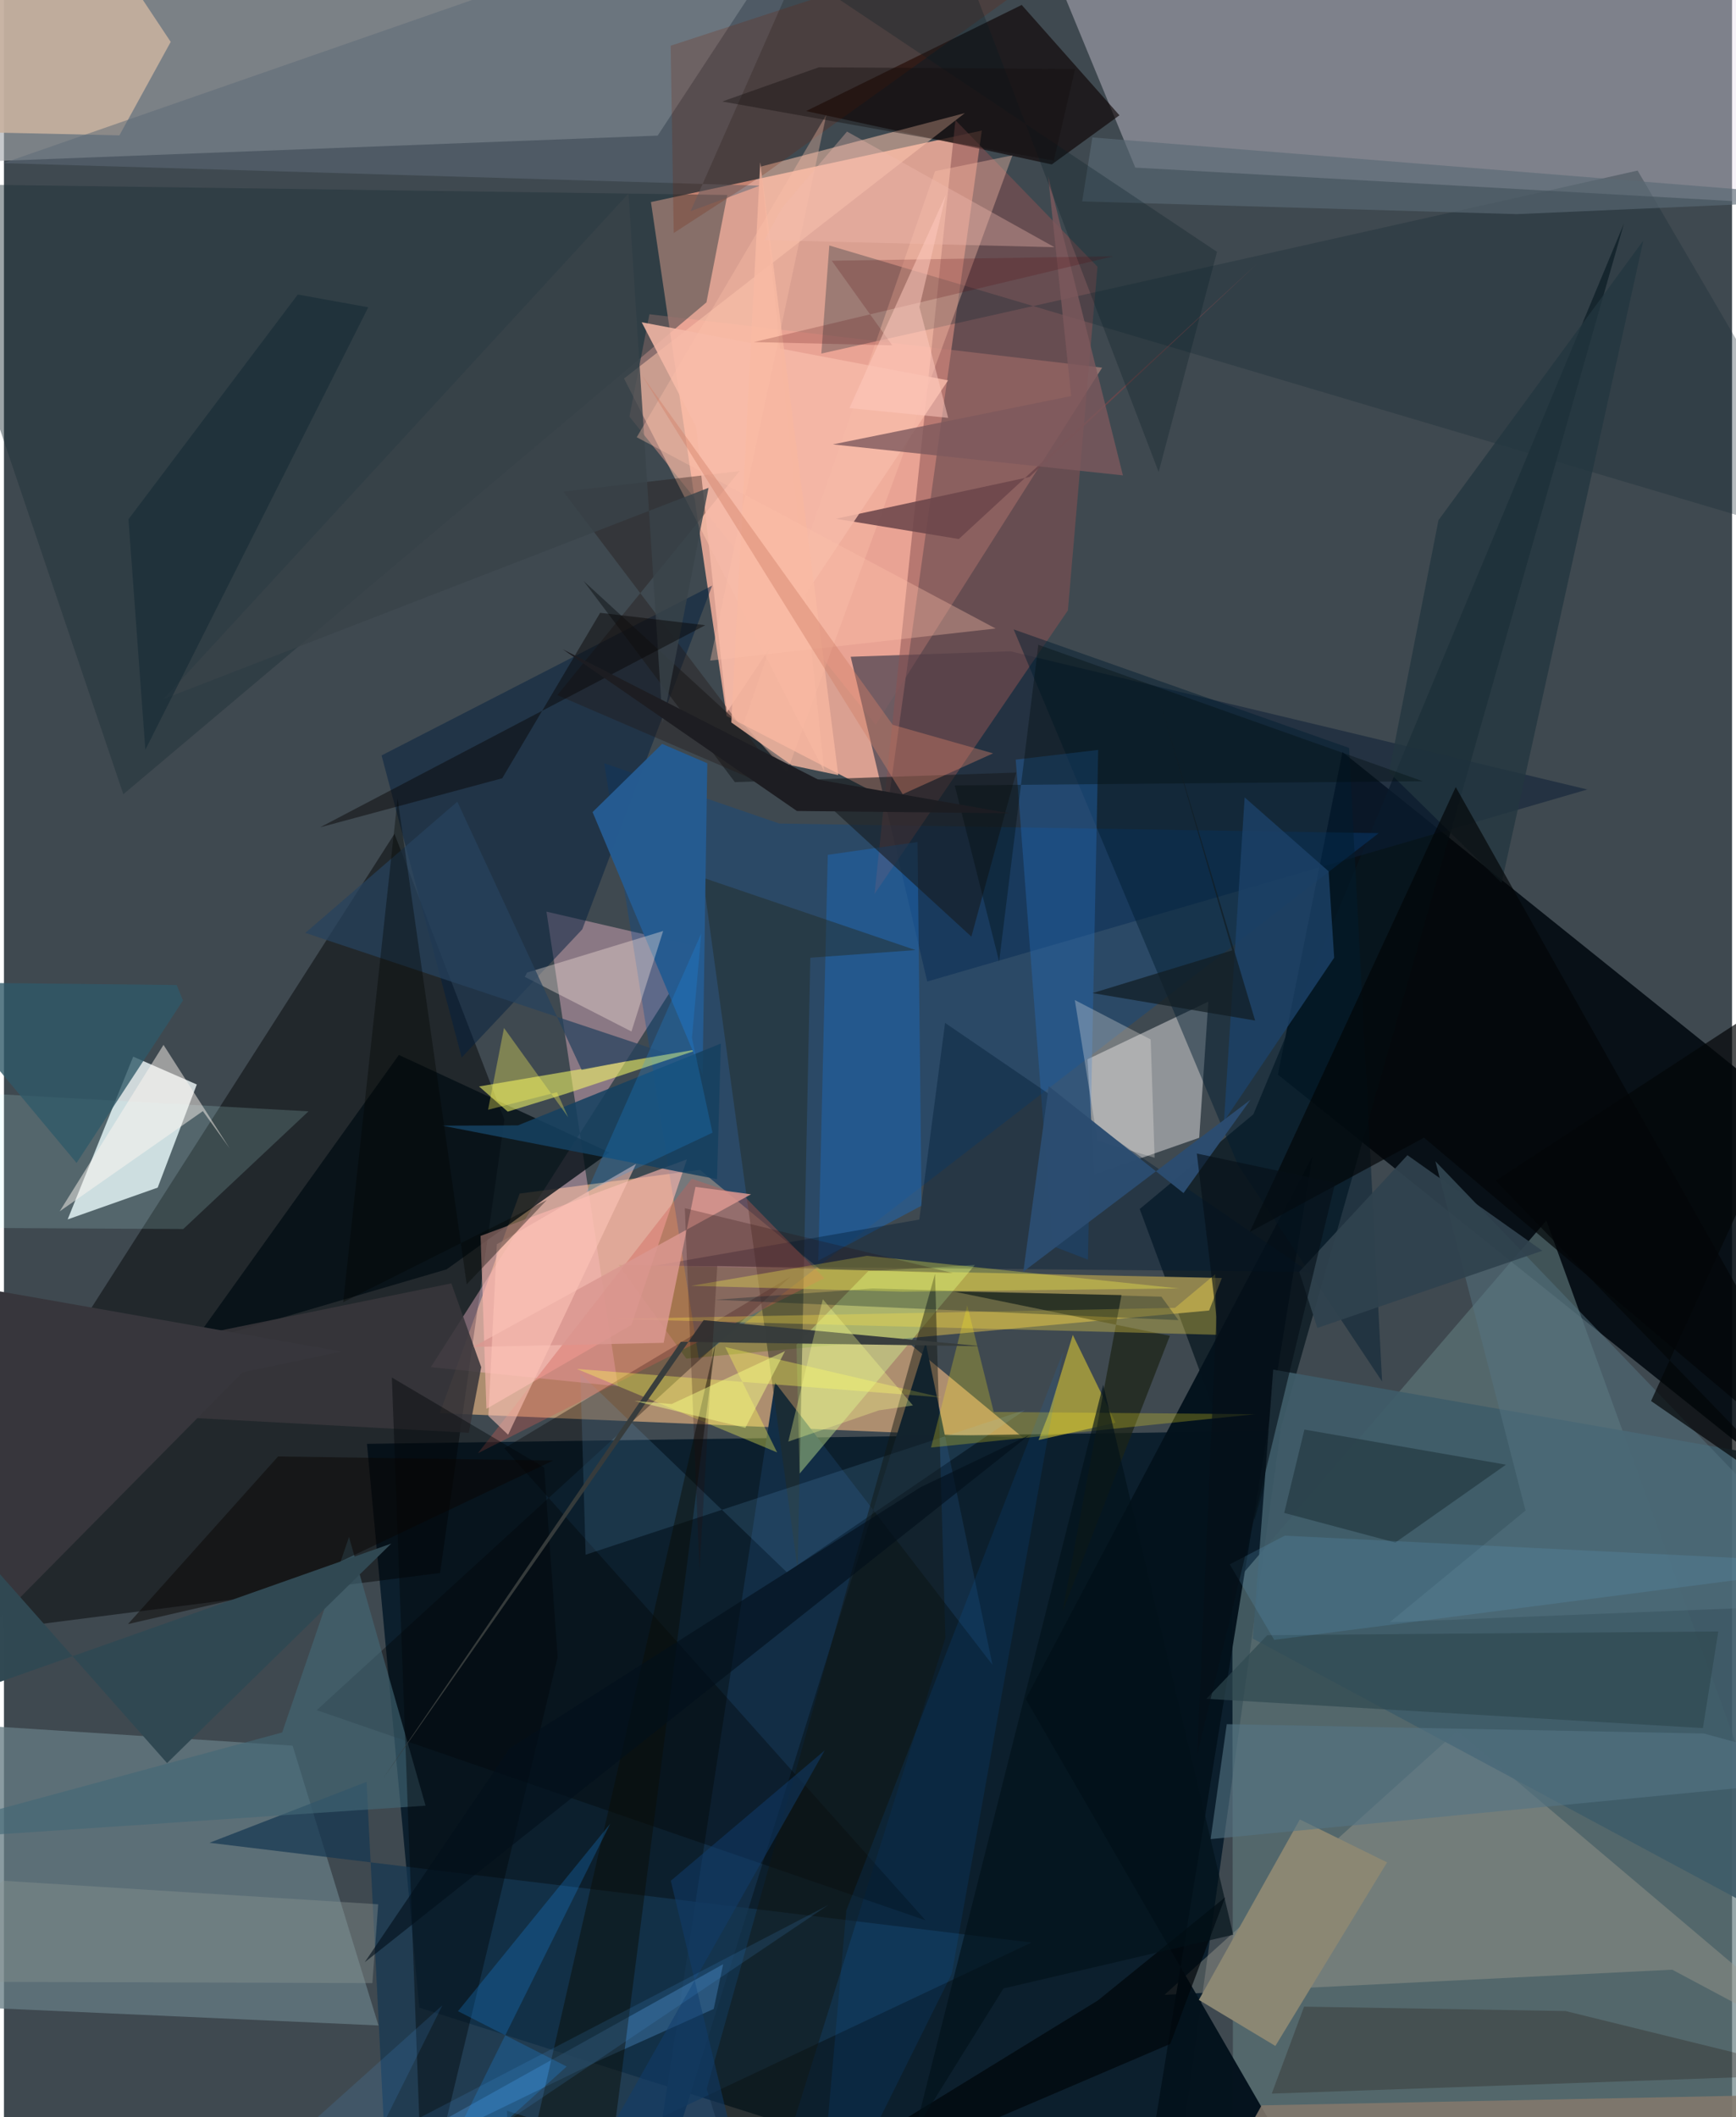 <svg xmlns="http://www.w3.org/2000/svg" width="228" height="278" viewBox="0 0 836 1024"><path fill="#3f4950" d="M0 0h836v1024H0z"/><path fill="#e3a695" fill-opacity=".941" d="M349.58 346.3L312.995 97.728l160.059-34.58L428.04 386.84z"/><path fill="#e6b180" fill-opacity=".659" d="M210.826 683.5l38.66-106.21 87.216-11.455 156.43 129.623z"/><path fill="#001525" fill-opacity=".812" d="M175.613 698.34l442.002-6.343L562.895 1086 200.929 971.032z"/><path fill="#01090f" fill-opacity=".878" d="M898 564.96v180.508l-281.71-225.71 31.224-156.051z"/><path fill="#e7dded" fill-opacity=".376" d="M865.796 98.911l19.806-145.017-372.66 43.773 34.369 83.397z"/><path fill="#a1a5aa" fill-opacity=".608" d="M-31.163-62L377.16-27.249l-60.914 92.844L-62 80.122z"/><path fill="#5f777b" fill-opacity=".647" d="M898 1009.02L746.167 590.346 594.242 767.064l.404 318.936z"/><path fill="#eef6f7" fill-opacity=".824" d="M93.294 524.531L62.519 511.06l-31.698 78.72 43.552-15.377z"/><path fill="#020003" fill-opacity=".459" d="M210.983 760.777L-62 795.654l250.911-392.356 53.21 138.233z"/><path fill="#667c84" fill-opacity=".761" d="M139.638 844.322L-62 831.352v137.38l243.177 10.909z"/><path fill="#071820" fill-opacity=".737" d="M783.695 108.126L604.44 538.947l-54.992 45.805 55.655 150.223z"/><path fill="#c1c2c5" fill-opacity=".62" d="M524.183 512.348l58.465-27.883-4.42 65.833-50.615 17.704z"/><path fill="#90844e" d="M297.415 611.794l291.78 6.34-6.175 15.717-252.91 23.26z"/><path fill="#ffc1d6" fill-opacity=".388" d="M206.508 661.235l129.634-203.222-73.693-17.081 34.58 229.572z"/><path fill="#fea89a" fill-opacity=".404" d="M421.712 350.546l109.553-172.72-219.014-25.828-9.672 49.505z"/><path fill="#0c1e36" fill-opacity=".525" d="M409.633 317.647l77.263-2.634 279.102 66.833-319.35 92.884z"/><path fill="#054c96" fill-opacity=".325" d="M375.1 398.32l-84.7-29.141 45.734 288.016 328.937-254.223z"/><path fill="#0f0606" fill-opacity=".651" d="M388.053 53.729l118.844 25.81 32.746-23.774-47.29-53.373z"/><path fill="#1e3138" fill-opacity=".439" d="M-42.103 88.886l392.042 5.411-10.099 51.953L57.752 384.143z"/><path fill="#9e9c8f" fill-opacity=".427" d="M561.413 964.827l245.644-12.151 87.96 46.873-191.899-162.383z"/><path fill="#020d14" fill-opacity=".773" d="M191.049 510.25l101.842 47.156-78.752 56.535-123.233 36.174z"/><path fill="#8a5152" fill-opacity=".529" d="M514.703 295.216l14.325-166.208-68.73-70.903-39.14 374.255z"/><path fill="#132e46" fill-opacity=".992" d="M478.208 805.22l-32.31-155.804L309.125 1086l63.932-417.34z"/><path fill="#c7b19f" fill-opacity=".886" d="M26.022-62l54.65 82.258-24.82 45.205-106.652-2.38z"/><path fill="#163751" fill-opacity=".714" d="M175.424 861.84l-75.985 29.449 397.654 48.245L186.733 1086z"/><path fill="#04121c" fill-opacity=".976" d="M547.318 1086l85.603-526.451-138.607 262.21L647.031 1086z"/><path fill="#ffc6ad" fill-opacity=".525" d="M366.157 80.573l30.644 292.46-96.817-189.965L464.855 54.7z"/><path fill="#021e3f" fill-opacity=".498" d="M279.764 449.499l62.818-166.248-159.9 82.127 38.761 146.11z"/><path fill="#3f5c69" fill-opacity=".922" d="M868.577 934.495L898 711.98l-283.966-49.55-9.909 130.06z"/><path fill="#ffb8b0" fill-opacity=".624" d="M230.57 597.77l2.838 83.64 70.14-40.567 26.856-80.109z"/><path fill="#021c30" fill-opacity=".467" d="M488.464 304.42l162.289 57.336 15.956 306.439-69.732-104.828z"/><path fill="#172b35" fill-opacity=".314" d="M898 266.87L790.32 82.499l-394.898 88.51 3.863-52.271z"/><path fill="#d1c036" fill-opacity=".627" d="M517.075 645.647l-11.669 38.306-4.916 12.554 37.294-8.373z"/><path fill="#fafd67" fill-opacity=".549" d="M271.348 529.16l-27.633 8.501-13.875-12.178 107.665-18.327z"/><path fill="#cff392" fill-opacity=".424" d="M383.385 650.37l34.74-35.565 51.55-2.954-84.76 100.9z"/><path fill-opacity=".337" d="M380.616 617.385L151.302 827.148l294.491 101.616-203.712-228.301z"/><path fill="#1f65ad" fill-opacity=".549" d="M393.935 609.745l49.98-26.603-1.946-175.89-43.424 6.2z"/><path fill="#1d2315" fill-opacity=".718" d="M540.634 626.357l-28.528 153.166 51.94-133.452-104.432-21.37z"/><path fill="#161b1f" fill-opacity=".596" d="M280.434 281.043l73.152 97.242 136.116-4.626-21.692 79.362z"/><path fill="#252b23" fill-opacity=".455" d="M440.98 459.512l-102.828-35.001 45.813 334.355 6.129-295.642z"/><path fill="#265b90" fill-opacity=".992" d="M318.399 359.79l-33.643 32.991 53.216 126.848 2.283-150.47z"/><path fill="#2369b5" fill-opacity=".404" d="M507.267 602.655l17.138 6.611 4.962-246.568-39.907 4.702z"/><path fill="#001c34" fill-opacity=".388" d="M631.332 615.117l-316.675-2.926 128.167-22.33 12.462-95.121z"/><path fill="#c0ffff" fill-opacity=".161" d="M147.335 537.51L-62 525.954l40.226 67.873 108.516.618z"/><path fill="#38363b" fill-opacity=".875" d="M224.878 692.983L-62 677.533l278.43-56.816 14.453 40.541z"/><path fill="#5d6b77" fill-opacity=".529" d="M404.621-62L-.288 78.911l365.997 10.891-33.503 12.312z"/><path fill="#1d426a" fill-opacity=".788" d="M600.207 385.657l-9.988 156.607 53.3-79.048-2.675-41.796z"/><path fill="#fdc0aa" fill-opacity=".376" d="M357.774 350.153l92.678-267.384 37.409-7.631-109.178 298.566z"/><path fill="#567382" fill-opacity=".494" d="M898 775.483L692.49 561.67l43.593 168.905-65.675 54.032z"/><path fill="#6b454a" fill-opacity=".867" d="M606.718 127.105L496.09 230.709l-93.602 20.203 59.44 9.793z"/><path fill="#79bdf3" fill-opacity=".145" d="M278.855 664.356l2.542 87.601 212.557-70.004-115.188 78.517z"/><path fill="#23130e" fill-opacity=".275" d="M613.316 1012.61l266.577-9.321-124.448-30.622-126.476-2.12z"/><path fill="#8b8773" d="M626.912 880l-48.866 87.288 37.024 22.271 54.034-88.797z"/><path fill="#ce5a53" fill-opacity=".345" d="M358.389 578.807l38.472 39.4-167.577 84.677 103.463-132.763z"/><path fill="#ffe347" fill-opacity=".318" d="M586.004 616.283l.682 29.304-292.535-7.667 272.342-5.34z"/><path fill="#436776" fill-opacity=".62" d="M166.93 743.377l-32.332 94.547L-62 891.201l265.958-17.862z"/><path fill="#fefe57" fill-opacity=".353" d="M348.896 651.51l25.132 50.964-96.916-40.367L453.5 675.892z"/><path fill="#3f77aa" fill-opacity=".506" d="M289.416 995.928l53.947-24.271 4.566-21.646L103.997 1086z"/><path fill="#fff7f0" fill-opacity=".275" d="M518.049 483.689l11 68.135 27.601 8.118-1.894-57.188z"/><path fill="#ffece4" fill-opacity=".353" d="M303.57 498.898l-51.58-26.412 1.076-2.097 65.838-20.104z"/><path fill="#253b43" fill-opacity=".729" d="M619.347 731.749l53.767 14.324 53.514-37.656-97.499-16.99z"/><path fill="#131712" fill-opacity=".467" d="M339.976 1010.323l23.35 75.677 92.112-293.858-5.006-176.026z"/><path fill="#ffee20" fill-opacity=".243" d="M478.814 682.909l126.476 1.097-156.794 16.105L466 631.347z"/><path fill="#231817" fill-opacity=".38" d="M355.844 227.852L267.732 336.21l114.915 49.496L270.66 237.78z"/><path fill="#0b0d06" fill-opacity=".475" d="M294.38 1037.234l49.799-387.452L244.22 1086l-.82-65.088z"/><path fill="#000609" fill-opacity=".416" d="M261.339 709.797l-73.685-43.548 15.02 406.292 65.185-270.998z"/><path fill="#23363f" fill-opacity=".761" d="M724.512 427.054l-54.468-53.542 23.939-121.926L793.1 116.323z"/><path fill="#27425e" fill-opacity=".729" d="M145.799 451.212l73.53-63.462 60.125 129.693 41.18-7.927z"/><path fill="#f5b9a7" fill-opacity=".859" d="M308.526 155.868l148.21 28.098-107.027 160.55-14.878-138.029z"/><path fill="#011925" fill-opacity=".298" d="M568.197 638.506l-8.252-11.338-139.643-3.974-76.286 5.453z"/><path fill="#fff6f1" fill-opacity=".482" d="M77.185 505.368l-50.23 80.513 69.27-48.468 12.886 17.918z"/><path fill="#164060" fill-opacity=".859" d="M212.021 544.441l132.961 25.895 1.826-65.607-98.213 39.593z"/><path fill="#37363c" d="M-62 614.046l225.437 39.651-47.985 10.045-148.84 150.612z"/><path fill="#020507" fill-opacity=".667" d="M686.997 550.246L602.7 595.853l99.632-215.19L898 728.523z"/><path fill="#2f484f" fill-opacity=".671" d="M821.903 835.814l-240.215-14.153 29.472-30.776 218.192-1.815z"/><path fill="#373c3c" fill-opacity=".973" d="M338.472 638.506l134.22 12.61-145.223-2.13L183.34 860.291z"/><path fill="#01060a" fill-opacity=".722" d="M529.124 967.61l61.627-49.928-26.502 70.875L336.455 1086z"/><path fill="#da9790" fill-opacity=".847" d="M361.426 577.638l-26.889-3.597-15.408 75.435-92.138 1.987z"/><path fill="#1b90f2" fill-opacity=".243" d="M204.908 1060.16l88.431-178.153-73.685 90.738 52.569 26.765z"/><path fill="#557485" fill-opacity=".596" d="M822.394 838.44l-230.843-4.519-7.8 55.585L898 859.14z"/><path fill="#5a6a74" fill-opacity=".627" d="M526.544 66.477l-4.932 30.943 210.227 6.15L898 96.282z"/><path fill="#0a7ffc" fill-opacity=".098" d="M393.229 1086l14.287-161.978 104.907-270.218-53.885 300.8z"/><path fill="#899391" fill-opacity=".4" d="M-.453 909.652L-62 958.368l240.232.798 2.826-38.133z"/><path fill="#83796c" fill-opacity=".871" d="M825.13 1048.994L570.976 1086l37.436-67.71L898 1012.447z"/><path fill="#090603" fill-opacity=".482" d="M132.622 704.442l133.087 1.97-129.728 61.57-75.991 17.536z"/><path fill="#751f03" fill-opacity=".216" d="M322.536 22.109l241.987-79.066L367.106 84.747l-43.095 27.958z"/><path fill="#f7b7a0" fill-opacity=".792" d="M351.88 349.424l29.296 20.754 22.442 4.72-37.748-296.37z"/><path fill="#61a1c5" fill-opacity=".204" d="M614.516 793.139L898 756.474l-278.394-13.73-26.602 13.89z"/><path fill="#ffc6ba" fill-opacity=".561" d="M238.441 601.793l67.379-38.881-61.92 131.013-9.55-9.073z"/><path fill="#000d0e" fill-opacity=".353" d="M500.4 311.857l-18.958 153.178-21.482-85.15 226.399-2.03z"/><path fill="#2c4d71" fill-opacity=".969" d="M603.033 531.92l-109.905 83.164 12.296-89.709 65.217 51.685z"/><path fill="#7d595c" fill-opacity=".792" d="M505.116 85.012l11.187 106.543-115.292 23.381 140.312 14.986z"/><path fill="#305968" fill-opacity=".788" d="M35.127 562.473l-72.905-87.39 121.334 1.328 3.04 7.493z"/><path fill="#fffc4a" fill-opacity=".31" d="M417.515 607.38l-85.058 14.532 102.354 2.828 133.41-1.585z"/><path fill="#270b09" fill-opacity=".235" d="M329.382 584.363l7.095 175.287 8.602-147.385 113.95 3.446z"/><path fill="#f8ff8e" fill-opacity=".322" d="M423.298 682.13l16.44-2.363-43.589-51.368-16.7 68.851z"/><path fill="#fff65b" fill-opacity=".333" d="M267.545 528.285l-33.348 8.465 7.707-39.558 31.06 43.196z"/><path fill="#f5fd87" fill-opacity=".486" d="M323.02 679.077l-17.943-1.47 53.586 12.994 19.201-37.113z"/><path fill="#394349" fill-opacity=".796" d="M340.854 235.942L77.157 338.109 302.155 93.552l16.506 256.34z"/><path fill="#031119" fill-opacity=".647" d="M531.765 669.76l62.92 266.007-111.143 25.97-42.676 68.578z"/><path fill="#152a34" fill-opacity=".561" d="M68.398 362.648l107.847-214.022-34.098-6.171-81.92 108.708z"/><path fill="#040608" fill-opacity=".706" d="M881.604 736.285l-84.777-58.663L898 455.936 721.649 571.034z"/><path fill="#070606" fill-opacity=".467" d="M339.268 302.391l-186.29 97.736 88.075-23.709 47.364-80.02z"/><path fill="#000400" fill-opacity=".361" d="M164.112 629.814l98.473-49.375-38.723 40.716-33.429-234.911z"/><path fill="#30424e" fill-opacity=".929" d="M635.371 642.287l-8.743-27.155 52.342-56.41 65.23 46.224z"/><path fill="#314953" fill-opacity=".996" d="M78.913 852.742L-62 693.49v141.187l249.37-88.1z"/><path fill="#071a24" fill-opacity=".275" d="M467.97-8.767L311.673-62l275.173 183.817-28.237 106.477z"/><path fill="#fdc0aa" fill-opacity=".349" d="M341.628 319.512l138.116-15.52-173.62-92.516 91.73-155.985z"/><path fill="#f2bcb0" fill-opacity=".349" d="M407.85 63.638L508.2 119.56l-140.302-3.451 8.53-15.608z"/><path fill="#1d1d22" fill-opacity=".984" d="M394.043 377.12l-123.627-63.031 113.177 78.148 102.84 1.103z"/><path fill="#113c6c" fill-opacity=".522" d="M261.655 1086l98.188-21.174-37.254-155.152 74.49-63.098z"/><path fill="#020f1a" fill-opacity=".616" d="M443.307 719.367L244.727 845.52 174.54 949.052 495.941 694.14z"/><path fill="#550006" fill-opacity=".196" d="M362.793 165.454l66.924 1.57-29.25-40.917 136.24-2.161z"/><path fill="#d18067" fill-opacity=".412" d="M429.934 350.568l-121.4-169.208 126.25 202.765 43.718-19.755z"/><path fill="#1d99ff" fill-opacity=".204" d="M342.775 547.837l-60.843 28.7 55.402-125.04-4.504 50.505z"/><path fill="#fec8bd" fill-opacity=".518" d="M442.869 148.47l13.914 53.628-47.782-4.71 46.645-103.062z"/><path fill="#120d0d" fill-opacity=".396" d="M394.187 32.562l123.998.814-10.286 44.32-160.4-28.599z"/><path fill="#4eabff" fill-opacity=".129" d="M398.845 921.349L82.547 1086l129.544-116.088L154.233 1086z"/><path fill="#121d23" fill-opacity=".71" d="M605.277 493.601l-45.922-153.734 34.875 119.79-67.585 20.671z"/><path fill="#050f18" fill-opacity=".612" d="M577.075 557.919l9.458 78.903-9.243 211.67 66.732-276.347z"/></svg>